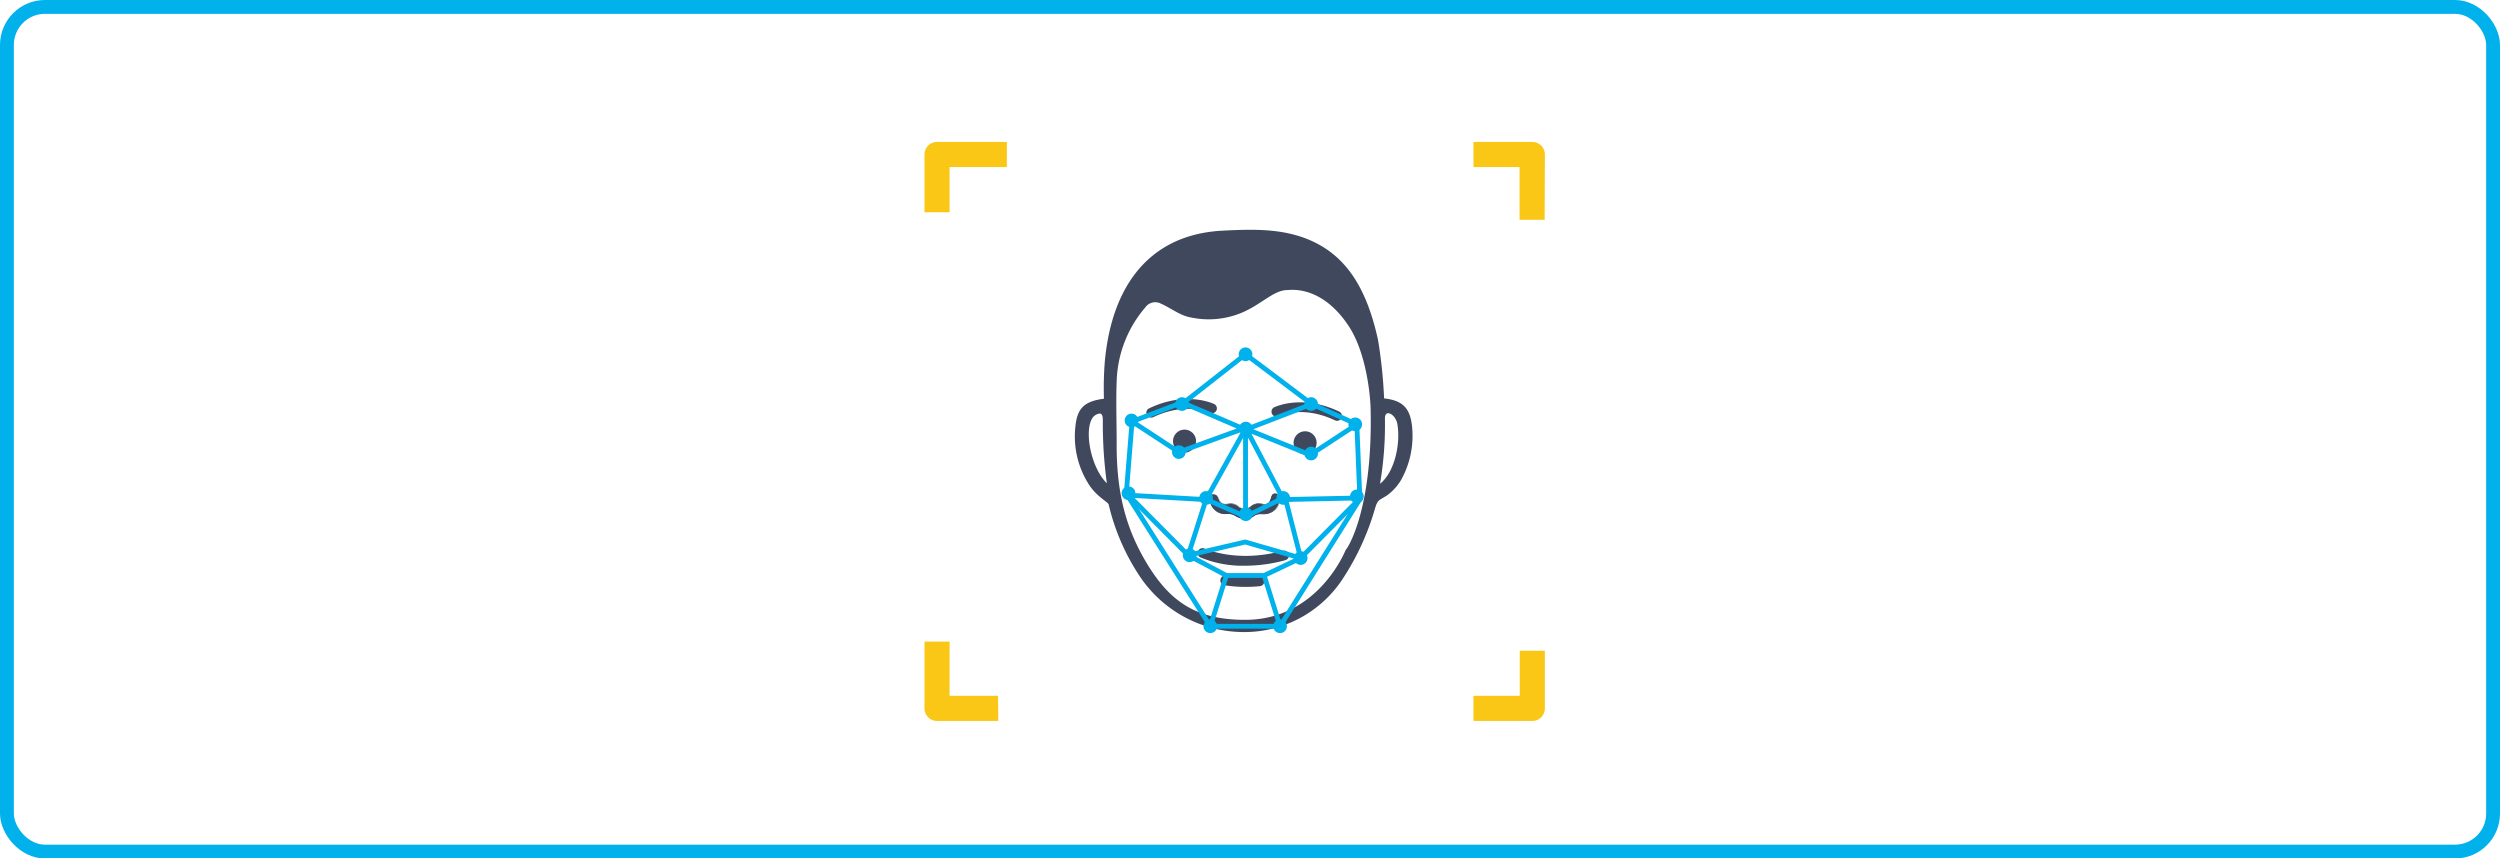 <svg xmlns="http://www.w3.org/2000/svg" viewBox="0 0 361.39 124.1"><defs><style>.cls-1{fill:#3f485d;}.cls-2,.cls-3,.cls-4,.cls-7{fill:none;stroke:#00b1eb;}.cls-2,.cls-7{stroke-miterlimit:10;}.cls-2,.cls-3,.cls-4{stroke-width:0.7px;}.cls-3,.cls-4{stroke-linejoin:round;}.cls-4{stroke-linecap:round;}.cls-5{fill:#00b1eb;}.cls-6{fill:#fac716;}.cls-7{stroke-width:2px;}</style></defs><title>verification-mob</title><g id="Layer_2" data-name="Layer 2"><g id="Capa_1" data-name="Capa 1"><path class="cls-1" d="M204.19,62.83c-.07-3.7-1.21-4.91-4.11-5.24a69.79,69.79,0,0,0-.88-8.46c-1.79-8.2-5.09-12.45-10.09-14.52C185.18,33,181,33.13,176.8,33.34c-10.42.51-16.09,7.71-17.1,19a49.12,49.12,0,0,0-.12,5.3c-2.87.36-3.88,1.41-4.13,4.06a12.88,12.88,0,0,0,1.82,8.12c1.19,2,2.93,2.72,3,3.13a31.82,31.82,0,0,0,4.3,10.07,18.13,18.13,0,0,0,15.16,8.35,17,17,0,0,0,14.45-7.82,37.32,37.32,0,0,0,4.62-10.16c.39-1.21.51-1,1.75-1.81a7.61,7.61,0,0,0,2-2.22A13.11,13.11,0,0,0,204.19,62.83Zm-44.22,7c-2.23-2.25-3.17-7.14-2.2-9.14a1.51,1.51,0,0,1,1.2-.91c.48,0,.45.76.45,1.14A63.49,63.49,0,0,0,160,69.83Zm38.16-10.72c.35,14.93-3.52,20.43-3.59,20.36-1.28,3-5.65,10.13-14.55,10.13-7.17,0-11-2.69-14.42-8.52-2.92-5-4.2-10.1-4.15-17.17,0-2.91-.11-5.82,0-8.71a17.13,17.13,0,0,1,4.14-10.76,1.75,1.75,0,0,1,2.27-.54c1.47.65,2.79,1.75,4.37,2a12.41,12.41,0,0,0,7.34-.71c2.91-1.25,4.61-3.28,6.59-3.26,2.86-.27,6.18,1.15,8.86,5.25C197.46,50.94,198.09,57,198.13,59.11Zm1.36,10.83a50.77,50.77,0,0,0,.71-9.44c0-.9.55-.92,1.06-.51a2.24,2.24,0,0,1,.73,1.28C202.48,64,201.68,68.17,199.49,69.94Z"/><path class="cls-1" d="M177.39,74.29a2,2,0,0,1,.78.08c.22.07.7.39.84.42a2.38,2.38,0,0,0,1.74.06c.24-.08.56-.37.82-.46a2.29,2.29,0,0,1,.92-.11,2.21,2.21,0,0,0,2.45-2c0-.31.1-.79-.47-.89s-.61.31-.69.56c-.3,1-.64,1.11-1.5.89a1.81,1.81,0,0,0-1.35.32,1.4,1.4,0,0,1-2,0,1.81,1.81,0,0,0-1.27-.3c-.8.15-1.26,0-1.54-.81-.1-.31-.28-.65-.8-.53s-.44.62-.37,1A2.23,2.23,0,0,0,177.39,74.29Z"/><path class="cls-1" d="M180,75a2.3,2.3,0,0,1-1-.2,1.81,1.81,0,0,1-.39-.19,2.59,2.59,0,0,0-.45-.22,2,2,0,0,0-.76-.09h0a2.27,2.27,0,0,1-2.5-1.8c-.08-.42,0-1,.42-1.05s.76.24.87.57c.27.83.74.91,1.46.77a1.84,1.84,0,0,1,1.32.32,1.37,1.37,0,0,0,1.93,0,1.83,1.83,0,0,1,1.41-.33c.83.21,1.13.12,1.42-.85v0c.07-.25.2-.67.75-.58s.54.55.52.85v.09a2,2,0,0,1-.67,1.42,2.55,2.55,0,0,1-1.85.63,2.16,2.16,0,0,0-.89.1,1.8,1.8,0,0,0-.39.23,1.89,1.89,0,0,1-.43.24A2.65,2.65,0,0,1,180,75Zm-2.39-.82a2.08,2.08,0,0,1,.63.09,3,3,0,0,1,.47.24,2.31,2.31,0,0,0,.36.18,2.35,2.35,0,0,0,1.71.07,2.12,2.12,0,0,0,.4-.23,2.55,2.55,0,0,1,.41-.24,2.31,2.31,0,0,1,1-.1,2.44,2.44,0,0,0,1.76-.6,1.89,1.89,0,0,0,.63-1.35.28.28,0,0,1,0-.09c0-.3,0-.65-.43-.73s-.54.25-.62.5v0c-.32,1.07-.73,1.15-1.57.93a1.76,1.76,0,0,0-1.3.31,1.49,1.49,0,0,1-2.08,0,1.73,1.73,0,0,0-1.22-.29c-.77.15-1.3.06-1.6-.85-.11-.32-.27-.6-.73-.49s-.4.54-.33.91a2.15,2.15,0,0,0,2.37,1.71h.18Z"/><circle class="cls-1" cx="171.23" cy="63.77" r="1.67"/><circle class="cls-1" cx="188.66" cy="64.01" r="1.67"/><path class="cls-1" d="M180,81.78a16,16,0,0,1-6.47-1.2.7.7,0,1,1,.61-1.27c.05,0,4.62,2.13,11.29.31a.7.7,0,0,1,.37,1.36A22.06,22.06,0,0,1,180,81.78Z"/><path class="cls-1" d="M166.44,60.36a.7.7,0,0,1-.31-1.34c5.29-2.53,9.21-.7,9.38-.62a.7.7,0,0,1-.61,1.27c-.15-.07-3.51-1.59-8.16.62A.66.66,0,0,1,166.44,60.36Z"/><path class="cls-1" d="M193.27,60.83a.66.66,0,0,1-.3-.07c-4.65-2.21-8-.68-8.16-.62a.7.7,0,0,1-.94-.33.71.71,0,0,1,.33-.94c.17-.08,4.09-1.9,9.38.62a.7.7,0,0,1,.33.94A.69.69,0,0,1,193.27,60.83Z"/><path class="cls-1" d="M180,84.84a19.09,19.09,0,0,1-3-.24.7.7,0,1,1,.22-1.39,18.55,18.55,0,0,0,4.72.12.71.71,0,1,1,.14,1.41A20,20,0,0,1,180,84.84Z"/><polyline class="cls-2" points="171.76 80.27 177.28 83.19 182.74 83.19 188.02 80.67 180 78.35 171.76 80.27"/><polyline class="cls-2" points="180.03 62 174.35 72.18 180.05 74.68"/><polyline class="cls-3" points="177.28 83.19 174.96 90.53 185.04 90.53 182.74 83.19"/><polyline class="cls-3" points="180.49 62.15 189.39 65.76 196.14 61.34 189.62 58.41 180.05 62.11 180.05 74.68 185.42 72.02 180.2 62.11"/><polyline class="cls-4" points="186.31 72.2 196.65 71.98 188.02 80.67 185.84 72.18"/><polyline class="cls-2" points="185.04 90.53 196.58 72.15 196.14 61.34"/><polyline class="cls-3" points="179.64 62 170.4 65.35 163.65 60.93 170.88 58.18 180.05 62.11"/><polyline class="cls-4" points="173.88 72.2 163.13 71.58 171.76 80.27 174.35 72.18"/><polyline class="cls-2" points="174.96 90.53 162.81 71.34 163.65 60.93"/><circle class="cls-5" cx="163.57" cy="60.78" r="0.99"/><circle class="cls-5" cx="180.09" cy="61.95" r="0.99"/><circle class="cls-5" cx="195.91" cy="61.34" r="0.99"/><circle class="cls-5" cx="185.5" cy="71.98" r="0.99"/><circle class="cls-5" cx="180.09" cy="74.33" r="0.99"/><circle class="cls-5" cx="189.53" cy="58.41" r="0.99"/><circle class="cls-5" cx="180.05" cy="51.21" r="0.99"/><circle class="cls-5" cx="170.86" cy="58.41" r="0.99"/><circle class="cls-5" cx="174.35" cy="71.98" r="0.99"/><circle class="cls-5" cx="170.41" cy="65.35" r="0.99"/><circle class="cls-5" cx="189.53" cy="65.56" r="0.99"/><circle class="cls-5" cx="163.13" cy="71.3" r="0.99"/><circle class="cls-5" cx="196.14" cy="71.76" r="0.99"/><circle class="cls-5" cx="188.02" cy="80.67" r="0.99"/><circle class="cls-5" cx="171.97" cy="80.27" r="0.99"/><circle class="cls-5" cx="174.96" cy="90.53" r="0.99"/><circle class="cls-5" cx="185.04" cy="90.53" r="0.99"/><polyline class="cls-3" points="170.86 58.41 180.05 51.21 189.62 58.41"/><path class="cls-6" d="M144.31,104.22h-8.86a1.82,1.82,0,0,1-1.81-1.82V92.75h3.63v7.83h7Z"/><path class="cls-6" d="M221.47,104.22H213v-3.64h6.69V94.07h3.63v8.33A1.82,1.82,0,0,1,221.47,104.22Z"/><path class="cls-6" d="M223.29,31.77h-3.63V24.15H213V20.52h8.5a1.81,1.81,0,0,1,1.82,1.81Z"/><path class="cls-6" d="M137.27,30.68h-3.63V22.33a1.81,1.81,0,0,1,1.81-1.81h10.1v3.63h-8.28Z"/><rect class="cls-7" x="1" y="1" width="359.39" height="122.1" rx="5.5" ry="5.5"/></g></g></svg>